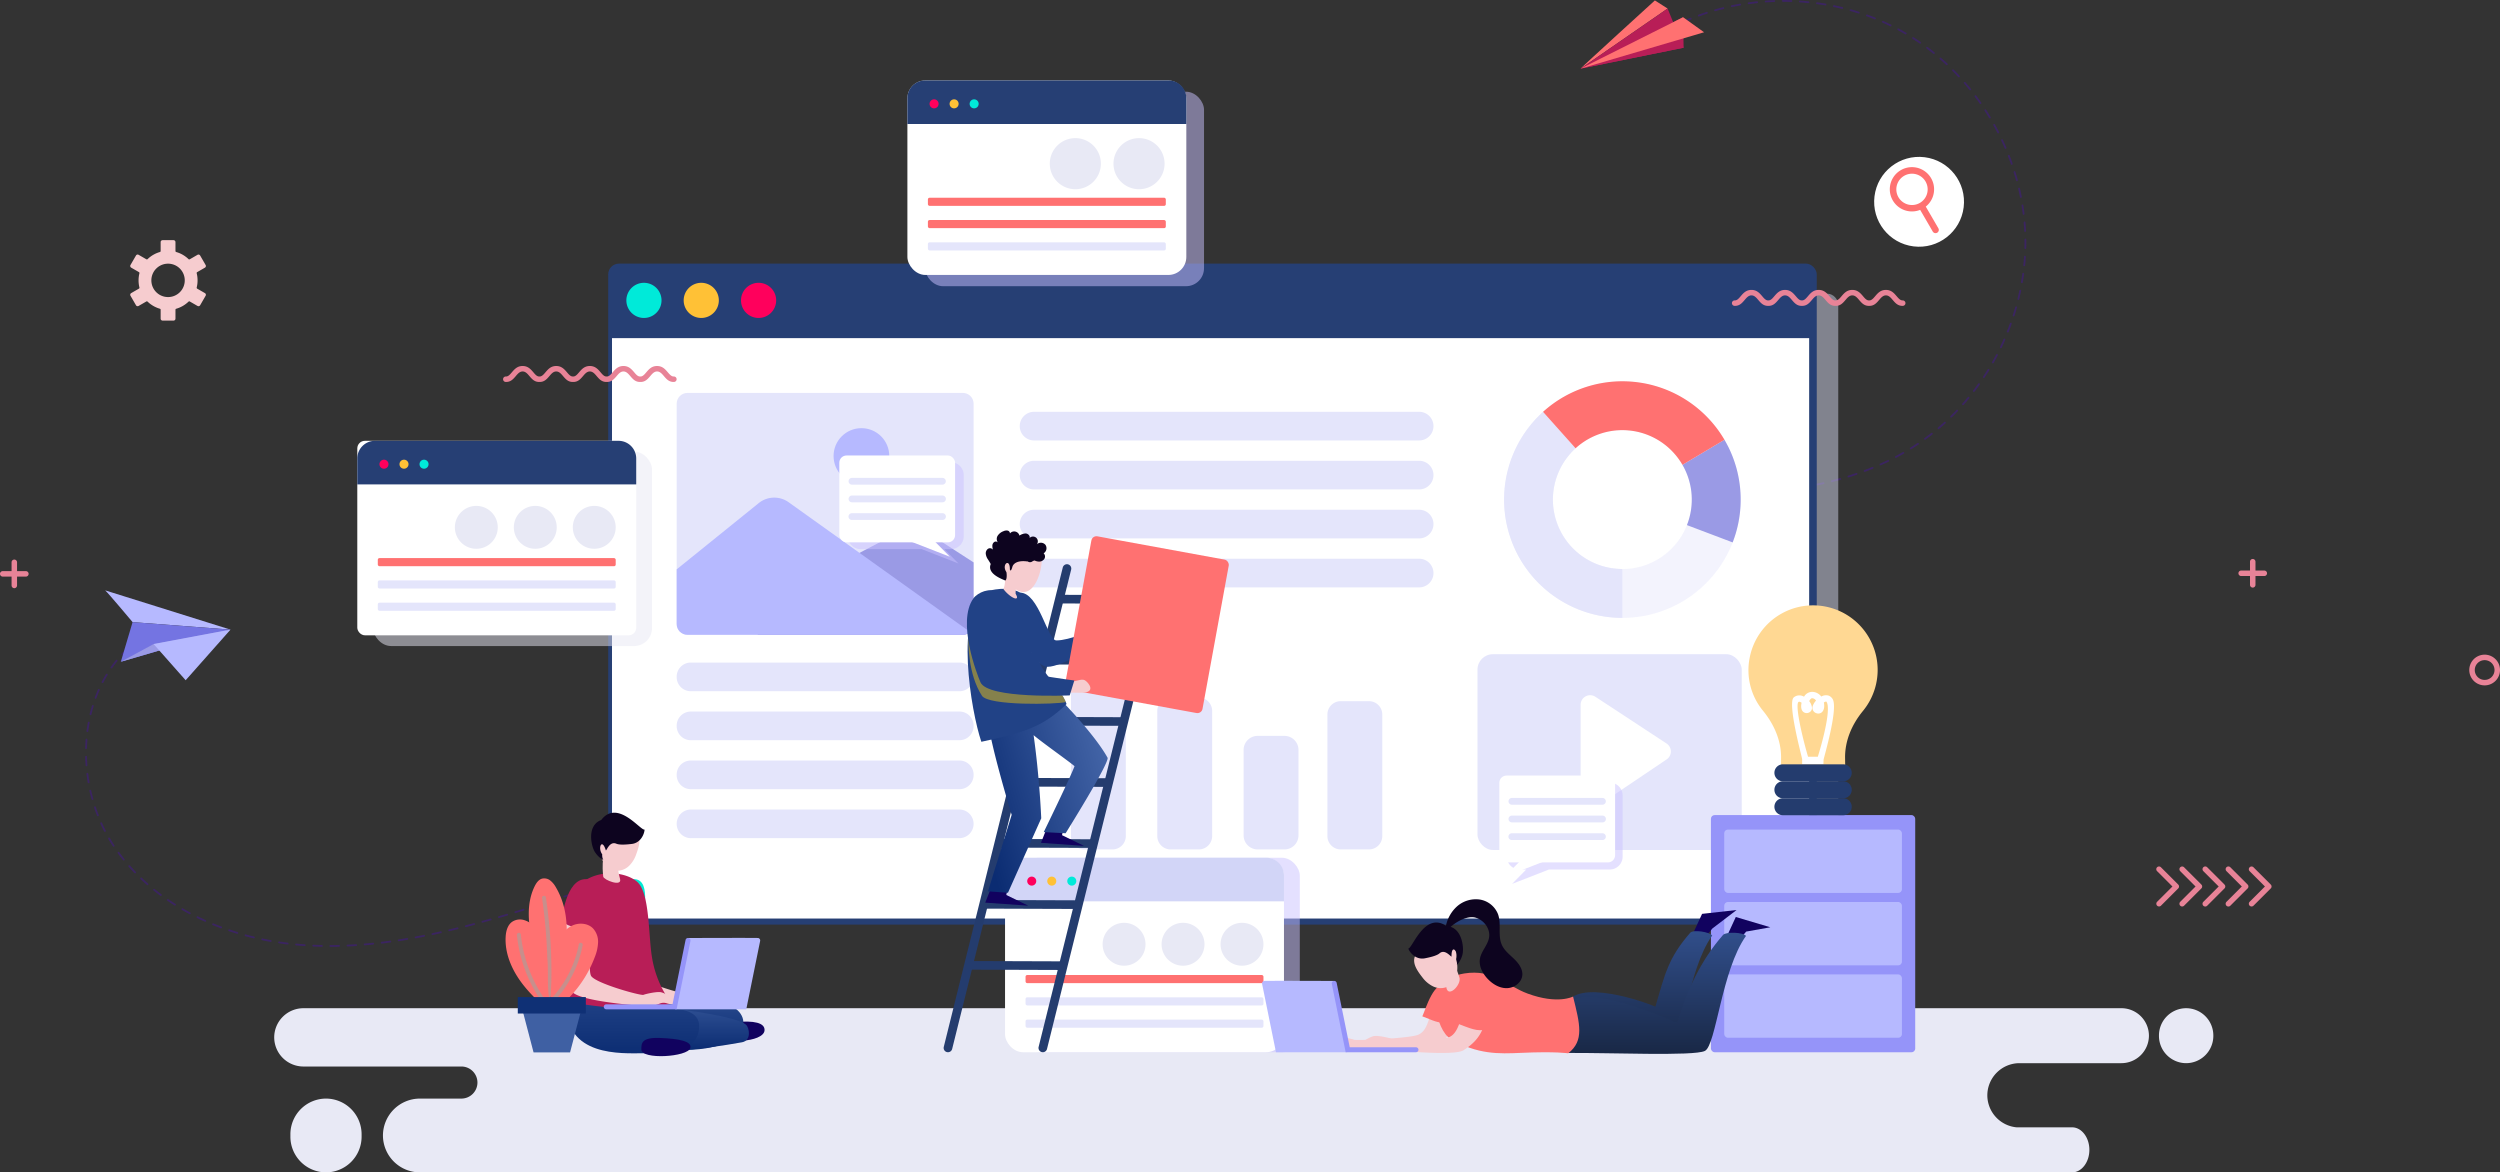 <svg xmlns="http://www.w3.org/2000/svg" width="1314.241" height="616.311" viewBox="0 0 1314.241 616.311"><rect x="0" y="0" width="1314.241" height="616.311" fill="#333333" stroke="none"/><defs><linearGradient id="b" x1=".5" x2=".5" y2="1" gradientUnits="objectBoundingBox"><stop offset="0" stop-color="#2d4e91"/><stop offset="1" stop-color="#0b2c72"/></linearGradient><linearGradient id="c" x1="1.101" y1=".255" x2="0" y2=".795" gradientUnits="objectBoundingBox"><stop offset="0" stop-color="#4a6bad"/><stop offset="1" stop-color="#0b2c72"/></linearGradient><linearGradient id="d" x1=".5" x2=".5" y2="1" gradientUnits="objectBoundingBox"><stop offset="0" stop-color="#314f8c"/><stop offset="1" stop-color="#192846"/></linearGradient><clipPath id="a"><path data-name="Rectangle 9" d="M5.651 0h144.786a5.652 5.652 0 015.652 5.652V121.5a5.652 5.652 0 01-5.652 5.652H5.651A5.651 5.651 0 010 121.5V5.651A5.651 5.651 0 015.651 0z" fill="none"/></clipPath></defs><g data-name="Group 3134"><path data-name="Path 11002" d="M159.479 530.011h955.76a14.49 14.49 0 0114.448 14.445 14.492 14.492 0 01-14.448 14.448h-53.607a16.948 16.948 0 00-16.9 16.9 16.955 16.955 0 0015.388 16.828h29.165c5 0 9.093 5.33 9.093 11.843s-4.089 11.84-9.093 11.84H383.944a6.943 6.943 0 01-.987-.067c-.541.047-1.088.067-1.639.067H220.715a19.451 19.451 0 01-19.4-19.396 19.452 19.452 0 0119.4-19.397h21.85a8.453 8.453 0 008.429-8.429 8.454 8.454 0 00-8.429-8.432h-83.086a15.372 15.372 0 01-15.328-15.323 15.371 15.371 0 0115.328-15.323zm989.773 28.893a14.334 14.334 0 0014.29-14.292v-.308a14.334 14.334 0 00-14.29-14.293 14.336 14.336 0 00-14.293 14.293v.308a14.336 14.336 0 0014.293 14.292zm-977.878 18.618a18.769 18.769 0 00-18.713 18.713v1.362a18.769 18.769 0 0018.713 18.713 18.77 18.77 0 0018.716-18.713v-1.362a18.77 18.77 0 00-18.716-18.713z" fill="#e8e9f5" fill-rule="evenodd"/><g data-name="Group 63"><g data-name="Group 61"><g data-name="Group 1" opacity=".29" fill="none" stroke="#4e01d4" stroke-linecap="round" stroke-miterlimit="10" stroke-width=".951" stroke-dasharray="4.509"><path data-name="Path 3" d="M67.468 340.75c-27.562 25.556-28.643 71.964-8.033 103.4s58.234 48.685 95.642 52.307 74.93-4.768 110.967-15.439a871.069 871.069 0 00196.681-85.843"/><path data-name="Path 5" d="M876.582 15.579c38.209-20.769 87.227-20.066 124.825 1.79s62.467 64.1 63.332 107.58-22.3 86.68-59 110.014c-47.68 30.314-108.733 25.791-164.956 20.2"/></g><g data-name="Group 5"><g data-name="Group 3" transform="translate(982.526 79.759)"><circle data-name="Ellipse 1" cx="23.618" cy="23.618" r="23.618" transform="rotate(-82.982 26.504 23.442)" fill="#fff"/><path data-name="Path 13" d="M26.895 30.567l6.633 11.415a1.707 1.707 0 002.952-1.714l-6.635-11.417a11.643 11.643 0 10-2.949 1.716zm-11.41-6.636a8.234 8.234 0 1111.256 2.98 8.244 8.244 0 01-11.256-2.98z" fill="#ff7171"/></g></g><g data-name="Group 10"><g data-name="Group 6"><path data-name="Path 16" d="M830.931 36.072c1.013-1.25 39.036-35.851 39.036-35.851l6.678 4.268z" fill="#ff7171"/><path data-name="Path 17" d="M876.643 4.489l8.431 20.583-54.145 11z" fill="#b81e57"/><path data-name="Path 18" d="M885.074 25.072l-54.145 11L884.786 9.05z" fill="#b81e57"/><path data-name="Path 19" d="M884.787 9.051l-53.856 27.022 64.9-19.115z" fill="#ff7171"/></g><g data-name="Group 9"><path data-name="Path 28" d="M55.295 310.354c1.186.929 14.4 16.682 14.4 16.682l51.478 3.959z" fill="#b6b9ff"/><path data-name="Path 29" d="M63.517 347.895l6.179-20.858 51.479 3.958z" fill="#7474e2"/><path data-name="Path 30" d="M63.517 347.897l17.242-9.316 40.416-7.585z" fill="#9a9ae5"/><path data-name="Path 31" d="M80.754 338.579l16.841 19.027 23.576-26.609z" fill="#b6b9ff"/></g></g><g data-name="Group 17"><g data-name="Group 11" transform="translate(315.728 138.58)"><rect data-name="Rectangle 4" width="639.334" height="309.467" rx="5.658" transform="rotate(180 325.319 162.646)" fill="#d1d4eb" opacity=".5" style="mix-blend-mode:multiply;isolation:isolate"/><rect data-name="Rectangle 5" width="635.334" height="347.467" rx="5.658" transform="rotate(180 319.667 173.734)" fill="#263f74"/><path data-name="Rectangle 6" d="M629.714 344.306H11.62a5.62 5.62 0 01-5.62-5.62V39.159h629.334v299.527a5.62 5.62 0 01-5.62 5.62z" fill="#fff"/></g><g data-name="Group 12"><path data-name="Path 32" d="M389.546 157.909a9.24 9.24 0 109.24-9.24 9.238 9.238 0 00-9.24 9.24z" fill="#ff005c"/><path data-name="Path 33" d="M368.65 148.669a9.24 9.24 0 11-9.24 9.24 9.239 9.239 0 019.24-9.24z" fill="#ffc136"/><path data-name="Path 34" d="M338.52 148.669a9.24 9.24 0 11-9.24 9.24 9.239 9.239 0 019.24-9.24z" fill="#00ead9"/></g><g data-name="Group 16" transform="translate(355.728 200.433)"><g data-name="Group 13"><path data-name="Path 35" d="M559.334 62.199a62.138 62.138 0 10-4.207 22.519 61.88 61.88 0 004.207-22.519zm-25.689 0a36 36 0 01-2.557 13.418 36.457 36.457 0 01-33.952 23.094c-.316 0-.63-.019-.927-.038a36.5 36.5 0 1132.527-54.748 36.076 36.076 0 014.909 18.274z" fill="#e4e5fb" opacity=".45"/><path data-name="Path 36" d="M497.135 124.38V98.71c-.316 0-.63-.019-.927-.038a36.48 36.48 0 01-23.669-63.439l-17.088-19.165a62.174 62.174 0 0041.684 108.312z" fill="#e4e5fb"/><path data-name="Path 37" d="M559.329 62.196a61.976 61.976 0 00-8.52-31.442l-22.084 13.164a36.5 36.5 0 012.367 31.69l24.03 9.1a62 62 0 004.207-22.512z" fill="#9a9ae5"/><path data-name="Path 38" d="M550.813 30.759a62.184 62.184 0 00-95.367-14.69l17.1 19.158a36.48 36.48 0 0156.183 8.7z" fill="#ff7171"/></g><path data-name="Path 39" d="M187.882 16.045h202.433a7.531 7.531 0 017.531 7.532 7.532 7.532 0 01-7.531 7.532H187.882a7.532 7.532 0 01-7.532-7.532 7.531 7.531 0 017.532-7.532zm0 40.814h202.433a7.533 7.533 0 007.531-7.534 7.532 7.532 0 00-7.531-7.532H187.882a7.532 7.532 0 00-7.532 7.532 7.533 7.533 0 007.532 7.534zm0 25.748h202.433a7.533 7.533 0 007.531-7.534 7.532 7.532 0 00-7.531-7.532H187.882a7.532 7.532 0 00-7.532 7.532 7.533 7.533 0 007.532 7.534zm0 25.748h202.433a7.532 7.532 0 007.531-7.532 7.532 7.532 0 00-7.531-7.532H187.882a7.533 7.533 0 00-7.532 7.534 7.532 7.532 0 007.532 7.53z" fill="#e4e5fb"/><path data-name="Path 40" d="M0 155.522v-.223a7.4 7.4 0 017.4-7.422h141.289a7.4 7.4 0 017.4 7.42v.226a7.419 7.419 0 01-7.42 7.42H7.42A7.421 7.421 0 010 155.522zm148.67 18.105H7.42a7.419 7.419 0 00-7.42 7.42v.223a7.419 7.419 0 007.42 7.42h141.25a7.419 7.419 0 007.42-7.42v-.223a7.419 7.419 0 00-7.42-7.42zM0 206.793v.223a7.421 7.421 0 007.42 7.422h141.25a7.421 7.421 0 007.42-7.422v-.223a7.42 7.42 0 00-7.42-7.42H7.42a7.421 7.421 0 00-7.42 7.42zm7.534 33.394h141.022a7.533 7.533 0 007.534-7.534 7.532 7.532 0 00-7.534-7.531H7.534A7.533 7.533 0 000 232.653a7.533 7.533 0 007.534 7.54z" fill="#e4e5fb"/><rect data-name="Rectangle 7" width="138.914" height="102.913" rx="8.107" transform="rotate(180 279.947 123.196)" fill="#e4e5fb"/><g data-name="Group 15"><g data-name="Group 14" clip-path="url(#a)" transform="translate(.001 6.122)"><path data-name="Rectangle 8" d="M5.651 0h144.786a5.652 5.652 0 015.652 5.652V121.5a5.652 5.652 0 01-5.652 5.652H5.651A5.651 5.651 0 010 121.5V5.651A5.651 5.651 0 015.651 0z" fill="#e4e5fb"/><path data-name="Path 41" d="M43.033 111.813l75.218-39.3a13.011 13.011 0 0113.081.6l69.936 45.146v12.91H42.501z" fill="#9a9ae5"/><path data-name="Path 42" d="M-7.071 98.459L43.121 57.93a13.008 13.008 0 0115.738-.461l99.592 71.2H-10.097z" fill="#b6b9ff"/><circle data-name="Ellipse 2" cx="14.641" cy="14.641" r="14.641" transform="translate(82.475 18.527)" fill="#b6b9ff"/></g></g><path data-name="Path 43" d="M305.427 186.415h14.063a7.393 7.393 0 017.391 7.391v44.911a7.392 7.392 0 01-7.391 7.391h-14.063a7.392 7.392 0 01-7.391-7.391v-44.913a7.393 7.393 0 017.391-7.389zm43.673-18.248h14.818a7.013 7.013 0 017.013 7.013v63.914a7.013 7.013 0 01-7.013 7.013H349.1a7.013 7.013 0 01-7.013-7.013v-63.913a7.013 7.013 0 017.013-7.013zm-96.448 5.137v65.775a7.033 7.033 0 007.032 7.03h14.78a7.032 7.032 0 007.032-7.03v-65.775a7.033 7.033 0 00-7.032-7.032h-14.78a7.033 7.033 0 00-7.032 7.032zm-23.569-38.356h-14.782a7.033 7.033 0 00-7.033 7.032v97.1a7.033 7.033 0 007.033 7.03h14.783a7.032 7.032 0 007.03-7.03v-97.1a7.033 7.033 0 00-7.031-7.033z" fill="#e4e5fb"/><path data-name="Path 44" d="M475.203 219.819v-49.767a5.013 5.013 0 017.764-4.19l37.41 24.569a5.011 5.011 0 01.05 8.347l-37.41 25.2a5.013 5.013 0 01-7.814-4.159z" fill="#fff"/></g></g><g data-name="Group 20" transform="translate(477.013 42.298)"><rect data-name="Rectangle 10" width="146.634" height="102.244" rx="9.45" transform="translate(9.299 5.915)" fill="#cbc2ff" opacity=".5" style="mix-blend-mode:multiply;isolation:isolate"/><rect data-name="Rectangle 11" width="146.634" height="102.244" rx="9.45" fill="#fff"/><path data-name="Rectangle 12" d="M9.308 0h128.017a9.308 9.308 0 019.308 9.308V22.9H0V9.308A9.308 9.308 0 019.308 0z" fill="#263f74"/><g data-name="Group 18"><path data-name="Path 46" d="M16.402 12.296a2.371 2.371 0 11-2.37-2.372 2.368 2.368 0 012.37 2.372z" fill="#ff005c"/><path data-name="Path 47" d="M26.93 12.296a2.371 2.371 0 11-2.369-2.372 2.368 2.368 0 012.369 2.372z" fill="#ffc136"/><path data-name="Path 48" d="M37.459 12.296a2.371 2.371 0 11-2.369-2.372 2.37 2.37 0 012.369 2.372z" fill="#00ead9"/></g><g data-name="Group 19" transform="translate(10.783 30.318)"><rect data-name="Rectangle 13" width="125.067" height="4.272" rx=".868" transform="rotate(180 62.533 29.521)" fill="#e4e5fb"/><rect data-name="Rectangle 14" width="125.067" height="4.272" rx=".868" transform="rotate(180 62.533 23.662)" fill="#ff7171"/><rect data-name="Rectangle 15" width="125.067" height="4.272" rx=".868" transform="rotate(180 62.533 17.803)" fill="#ff7171"/><path data-name="Path 49" d="M90.933 13.428A13.429 13.429 0 1177.505 0a13.428 13.428 0 0113.428 13.428zM110.987 0a13.429 13.429 0 1013.43 13.428A13.426 13.426 0 00110.987 0z" fill="#e8e9f5"/></g></g><g data-name="Group 23" transform="translate(528.346 450.911)"><rect data-name="Rectangle 16" width="146.633" height="102.244" rx="9.45" transform="translate(8.314)" fill="#cbc2ff" opacity=".5" style="mix-blend-mode:multiply;isolation:isolate"/><rect data-name="Rectangle 17" width="146.634" height="102.244" rx="9.45" fill="#fff"/><path data-name="Rectangle 18" d="M9.308 0h128.017a9.308 9.308 0 019.308 9.308V22.9H0V9.308A9.308 9.308 0 019.308 0z" fill="#d2d5f7"/><g data-name="Group 21"><path data-name="Path 50" d="M16.402 12.293a2.371 2.371 0 11-2.369-2.372 2.37 2.37 0 012.369 2.372z" fill="#ff005c"/><path data-name="Path 51" d="M26.93 12.293a2.371 2.371 0 11-2.369-2.372 2.37 2.37 0 012.369 2.372z" fill="#ffc136"/><path data-name="Path 52" d="M37.459 12.293a2.371 2.371 0 11-2.372-2.372 2.372 2.372 0 012.372 2.372z" fill="#00ead9"/></g><g data-name="Group 22" transform="translate(10.783 34.205)"><rect data-name="Rectangle 19" width="125.068" height="4.272" rx=".868" transform="rotate(180 62.534 27.577)" fill="#e4e5fb"/><rect data-name="Rectangle 20" width="125.068" height="4.272" rx=".868" transform="rotate(180 62.534 21.718)" fill="#e4e5fb"/><rect data-name="Rectangle 21" width="125.068" height="4.272" rx=".868" transform="rotate(180 62.534 15.86)" fill="#ff7171"/><circle data-name="Ellipse 3" cx="11.279" cy="11.279" r="11.279" transform="translate(102.509)" fill="#e8e9f5"/><path data-name="Path 53" d="M94.068 11.279A11.279 11.279 0 1182.788 0a11.28 11.28 0 0111.28 11.279z" fill="#e8e9f5"/><circle data-name="Ellipse 4" cx="11.279" cy="11.279" r="11.279" transform="translate(40.508)" fill="#e8e9f5"/></g></g><g data-name="Group 26" transform="translate(187.826 231.735)"><rect data-name="Rectangle 22" width="146.633" height="102.244" rx="9.45" transform="translate(8.314 5.642)" fill="#e8e9f5" opacity=".5" style="mix-blend-mode:multiply;isolation:isolate"/><rect data-name="Rectangle 23" width="146.634" height="102.244" rx="4" fill="#fff"/><path data-name="Rectangle 24" d="M9.308 0h128.017a9.308 9.308 0 019.308 9.308V22.9H0V9.308A9.308 9.308 0 019.308 0z" fill="#263f74"/><g data-name="Group 24"><path data-name="Path 54" d="M16.405 12.295a2.372 2.372 0 11-2.372-2.37 2.372 2.372 0 012.372 2.37z" fill="#ff005c"/><path data-name="Path 55" d="M26.93 12.295a2.371 2.371 0 11-2.37-2.37 2.37 2.37 0 012.37 2.37z" fill="#ffc136"/><path data-name="Path 56" d="M37.459 12.295a2.371 2.371 0 11-2.37-2.37 2.37 2.37 0 012.37 2.37z" fill="#00ead9"/></g><g data-name="Group 25" transform="translate(10.783 34.205)"><rect data-name="Rectangle 25" width="125.067" height="4.272" rx=".868" transform="rotate(180 62.533 27.577)" fill="#e4e5fb"/><rect data-name="Rectangle 26" width="125.067" height="4.272" rx=".868" transform="rotate(180 62.533 21.718)" fill="#e4e5fb"/><rect data-name="Rectangle 27" width="125.067" height="4.272" rx=".868" transform="rotate(180 62.533 15.86)" fill="#ff7171"/><circle data-name="Ellipse 5" cx="11.279" cy="11.279" r="11.279" transform="translate(102.508)" fill="#e8e9f5"/><circle data-name="Ellipse 6" cx="11.279" cy="11.279" r="11.279" transform="translate(71.508)" fill="#e8e9f5"/><circle data-name="Ellipse 7" cx="11.279" cy="11.279" r="11.279" transform="translate(40.508)" fill="#e8e9f5"/></g></g><g data-name="Group 34"><path data-name="Path 59" d="M386.691 537.334c9.561-.944 15.6.328 15.218 4.416-.578 6.234-22.114 7.57-25.392 1.49-1.196-2.217.133-4.915 10.174-5.906z" fill="#11025f"/><g data-name="Group 33"><path data-name="Path 60" d="M364.873 380.569c-5.521 15.859-3.981 21.516 8.8 25.81 7.482 2.514 27.783 2.994 41.981 2.108 36.7-2.286 29.888-25.556 11.239-24.477-3.8.219-7.631 2.992-16.491.62s-21.827-6.785-21.827-6.785z" transform="translate(-51.265 143.326)" fill="url(#b)"/><g data-name="Group 28"><path data-name="Path 61" d="M329.332 469.561a8.644 8.644 0 00-6.11 6.346c-1.742 11.767.409 41.168 2.6 45.127 3.018 5.442 36.8 7.779 39.915 8 1.963.14 4.706-.789 6.462-1.493a5.2 5.2 0 013.563-.114c2.4.784 4.513.687 5.4.216 1.288-.687-5.338-5.428-8.525-6.053-1.861-.366-7.41.753-9.107 1.4-1.4.535-25.059-6.018-27.5-9.922-2.134-3.413 1.074-31.573-.532-38.95-1.56-7.179-6.166-4.557-6.166-4.557z" fill="#f6cccf"/><path data-name="Path 62" d="M333.472 462.168c-10.987-.423-12.95 22.2-12.95 22.2 4.154 3.135 10.146 4.3 17.078 4.454-.335-5.647 5.773-26.271-4.128-26.654z" fill="#00ebd5"/></g><path data-name="Path 63" d="M381.995 381.807s30.33 3.677 35.2 8.135c1.73 1.58 2.938 8.282-2.146 9.2-21.261 3.836-34.112 4.3-34.112 4.3z" transform="translate(-24.983 148.78)" fill="url(#b)"/><path data-name="Path 64" d="M426.18 397.657c0 14.7-19.113 14.288-29.784 14.288s-41.144 2.068-39.865-26.338c.97-21.52 27.814 2.728 38.485 2.728s31.164-2.397 31.164 9.322z" transform="translate(-58.642 141.752)" fill="url(#b)"/><path data-name="Path 65" d="M334.883 463.488c-8.48-7.215-32.453-7.529-37.322 14.616-8.05 36.6-2.315 47.718-2.315 47.718 14.576 3.418 47.765 7.215 57.6 1.5a55.212 55.212 0 01-10.039-23.7c-2.072-11.849-1.067-34.299-7.924-40.134z" fill="#b81e57"/><g data-name="Group 29"><path data-name="Path 66" d="M304.056 469.561a8.641 8.641 0 00-6.108 6.346c-1.744 11.767.406 41.168 2.6 45.127 3.018 5.442 36.8 7.779 39.915 8 1.963.14 4.708-.789 6.462-1.493a5.2 5.2 0 013.563-.114c2.4.784 4.513.687 5.4.216 1.29-.687-5.338-5.428-8.523-6.053-1.861-.366-7.413.753-9.107 1.4-1.4.535-25.061-6.018-27.5-9.922-2.134-3.413 1.077-31.573-.53-38.95-1.566-7.179-6.172-4.557-6.172-4.557z" fill="#f6cccf"/><path data-name="Path 67" d="M308.196 462.168c-10.985-.423-12.95 22.2-12.95 22.2 4.157 3.135 10.146 4.3 17.081 4.454-.335-5.647 5.77-26.271-4.131-26.654z" fill="#b81e57"/></g><path data-name="Path 68" d="M317.109 451.642s-.692 2.572 0 9.167c.185 1.773 10.034 5.618 8.848 1.269-1.516-5.561-1.115-8.019-1.333-7.992z" fill="#f6cccf"/><path data-name="Path 69" d="M314.83 445.812a5.664 5.664 0 01.224.978 15.908 15.908 0 002.5 6.935 9.062 9.062 0 006.557 4.01 8.933 8.933 0 006.53-2.508 15.251 15.251 0 003.777-6.042c1.29-3.534 2.768-7.929.715-11.078-.99-1.52-6.166-4.043-9.849-5.7a5.625 5.625 0 00-6.511 1.4l-3.6 4.043a5.646 5.646 0 00-1.142 5.524z" fill="#f6cccf"/><path data-name="Path 70" d="M318.463 446.958c-2-6.555-4.39-1.25-1.878 2.151a5.738 5.738 0 00.568 2.983 11.952 11.952 0 01-4.152-3.81c-2.1-2.643-4.908-14.26 3.068-17.223 8.589-11.215 20.85 5.906 22.78 5.027-.086 2.286-1.994 7.028-6.738 7.574-2.061.238-6.2.694-8.109-.124-3.707-1.588-5.275 4.289-5.539 3.422z" fill="#0d041f"/><g data-name="Group 32"><g data-name="Group 30"><path data-name="Path 71" d="M392.31 530.587h-36.955a1.307 1.307 0 010-2.614l6.593-34.86s35.92-.143 36.638 0a1.31 1.31 0 011.022 1.542z" fill="#b6b9ff"/></g><g data-name="Group 31"><path data-name="Path 72" d="M355.674 530.587h-36.957a1.307 1.307 0 010-2.614h34.82l6.871-33.838a1.307 1.307 0 112.562.52z" fill="#9594f9"/></g></g><path data-name="Path 73" d="M347.147 545.661c9.637.392 16.758 1.7 15.755 5.276-1.331 4.756-25.832 6.293-25.753.746.044-3.175-.082-6.431 9.998-6.022z" fill="#11025f"/></g></g><g data-name="Group 37"><g data-name="Group 36" transform="translate(899.428 428.485)"><rect data-name="Rectangle 28" width="107.393" height="124.671" rx="1.934" fill="#9594f9"/><g data-name="Group 35" transform="translate(6.989 7.618)" fill="#b6b9ff"><rect data-name="Rectangle 29" width="93.415" height="33.296" rx="1.934"/><rect data-name="Rectangle 30" width="93.415" height="33.296" rx="1.934" transform="translate(0 38.07)"/><rect data-name="Rectangle 31" width="93.415" height="33.296" rx="1.934" transform="translate(0 76.139)"/></g></g></g><g data-name="Group 44"><g data-name="Group 39"><path data-name="Path 74" d="M286.944 530.401c4.219-10.288 8.47-20.693 10.208-31.676s.758-22.768-4.95-32.31a11.86 11.86 0 00-2.888-3.506 5.123 5.123 0 00-4.292-1.029c-1.87.5-3.09 2.277-3.947 4.012-4.62 9.347-3.384 20.5-.81 30.6s6.4 20.051 6.666 30.475" fill="#ff7171"/><g data-name="Group 38"><path data-name="Path 75" d="M288.347 528.685a1.04 1.04 0 001.039-.974 268.906 268.906 0 00-2.4-55.917 1.046 1.046 0 00-1.179-.875 1.035 1.035 0 00-.875 1.179 267.067 267.067 0 012.381 55.487 1.038 1.038 0 00.975 1.1z" fill="#60c6bc" opacity=".35"/></g></g><g data-name="Group 41"><path data-name="Path 76" d="M290.082 530.503c-2.5-7.173-1.935-14.987-2.215-22.576s-1.718-15.731-7.137-21.055a12.1 12.1 0 00-5.461-3.256 7.436 7.436 0 00-6.143 1.048c-2.358 1.749-3.149 4.922-3.308 7.852-.447 8.259 2.854 16.37 7.65 23.108s11.032 12.294 17.228 17.77" fill="#ff7171"/><g data-name="Group 40"><path data-name="Path 77" d="M289.661 532.528a1.038 1.038 0 001.013-1.69 72.34 72.34 0 01-16.857-39.507 1.04 1.04 0 10-2.07.2 74.432 74.432 0 0017.349 40.654 1.045 1.045 0 00.565.343z" fill="#60c6bc" opacity=".35"/></g></g><g data-name="Group 43"><path data-name="Path 78" d="M289.157 531.199c4.074-1.25 7.467-4.095 10.412-7.175a61.6 61.6 0 0013.088-20.836 23.014 23.014 0 001.747-7.786 10.312 10.312 0 00-2.657-7.348c-2.821-2.866-7.61-3.161-11.2-1.35s-6.065 5.357-7.432 9.138a48.081 48.081 0 00-2.141 11.838l-1.984 20.855" fill="#ff7171"/><g data-name="Group 42"><path data-name="Path 79" d="M288.262 529.041a1.041 1.041 0 00.715-.285 59.59 59.59 0 0017.319-31.861 1.04 1.04 0 10-2.042-.387 57.5 57.5 0 01-16.71 30.742 1.04 1.04 0 00.718 1.792z" fill="#60c6bc" opacity=".35"/></g></g><path data-name="Path 80" d="M280.49 553.246h19.193l6.893-26.332h-32.98z" fill="#3f60a3"/><path data-name="Rectangle 32" fill="#0f3075" d="M307.971 532.807H272.2v-8.644h35.771z"/></g><g data-name="Group 45" transform="translate(441.227 239.452)"><path data-name="Path 82" d="M11.285 3.555h47.368a6.746 6.746 0 016.745 6.745v32.179a6.746 6.746 0 01-6.745 6.745h-3.441l7.441 7.565-19.393-7.565H11.285a6.746 6.746 0 01-6.745-6.745V10.3a6.746 6.746 0 016.745-6.745z" fill="#cbc2ff" opacity=".5" style="mix-blend-mode:multiply;isolation:isolate"/><rect data-name="Rectangle 33" width="60.857" height="45.666" rx="3.793" transform="rotate(180 30.428 22.833)" fill="#fff"/><path data-name="Path 83" d="M48.427 43.383l9.685 9.849-25.244-9.849" fill="#fff"/><path data-name="Path 84" d="M54.25 15.329H6.608a1.778 1.778 0 010-3.555H54.25a1.778 1.778 0 010 3.555zm1.778 7.5a1.778 1.778 0 00-1.778-1.778H6.608a1.778 1.778 0 000 3.555H54.25a1.778 1.778 0 001.777-1.774zm0 9.283a1.779 1.779 0 00-1.778-1.78H6.608a1.779 1.779 0 000 3.558H54.25a1.778 1.778 0 001.777-1.774z" fill="#e4e5fb"/></g><g data-name="Group 46" transform="translate(788.193 407.708)"><path data-name="Path 85" d="M58.067 3.721H10.699a6.744 6.744 0 00-6.745 6.742V42.64a6.746 6.746 0 006.745 6.745h3.441l-7.441 7.567 19.393-7.567h31.975a6.746 6.746 0 006.745-6.745V10.463a6.744 6.744 0 00-6.745-6.742z" fill="#cbc2ff" opacity=".5" style="mix-blend-mode:multiply;isolation:isolate"/><rect data-name="Rectangle 34" width="60.857" height="45.666" rx="3.793" fill="#fff"/><path data-name="Path 86" d="M12.43 43.383l-9.685 9.849 25.244-9.849" fill="#fff"/><path data-name="Path 87" d="M4.829 13.551a1.778 1.778 0 011.778-1.778h47.644a1.778 1.778 0 010 3.555H6.607a1.778 1.778 0 01-1.778-1.777zm1.778 11.061h47.644a1.779 1.779 0 000-3.558H6.607a1.779 1.779 0 000 3.558zm0 9.281h47.644a1.778 1.778 0 000-3.555H6.607a1.778 1.778 0 100 3.555z" fill="#e4e5fb"/></g><g data-name="Group 52"><g data-name="Group 50"><g data-name="Group 47"><path data-name="Path 88" d="M498.347 553.155a2.272 2.272 0 01-2.208-2.819l62.557-252a2.271 2.271 0 114.409 1.093l-62.555 252a2.271 2.271 0 01-2.203 1.726z" fill="#243c6e"/></g><g data-name="Group 48"><path data-name="Path 89" d="M548.211 553.155a2.312 2.312 0 01-.551-.067 2.272 2.272 0 01-1.657-2.752l62.555-252a2.272 2.272 0 114.411 1.093l-62.555 252a2.273 2.273 0 01-2.203 1.726z" fill="#243c6e"/></g><g data-name="Group 49"><path data-name="Path 90" d="M558.141 509.917l-49.534-.174.014-4.542 49.536.171zm7.94-32.084l-49.531-.173.017-4.544 49.534.173zm7.945-32.089l-49.531-.171.014-4.544 49.536.173zm7.943-32.087l-49.531-.174.017-4.544 49.534.174zm7.945-32.084l-49.534-.173.017-4.544 49.536.173zm7.945-32.089l-49.534-.173.017-4.542 49.536.171zm7.943-32.087l-49.531-.171.017-4.544 49.534.174z" fill="#243c6e"/></g></g><g data-name="Group 51" transform="translate(508.29 278.865)"><path data-name="Path 91" d="M64.415 54.782c3.045-1.219 4.668-4.475 7.85-4.007 1.747.259 1.022 5.328-1.621 8.083-.627.654-5.58 2.172-5.58 2.172z" fill="#c6c9fa"/><path data-name="Path 92" d="M41.475 157.787l9.125-.726-.576 3.13 11.525 5.623-22.6-1.6z" fill="#11025f"/><path data-name="Path 93" d="M12.179 189.221l9.125-.726-.576 3.13 11.522 5.626-22.6-1.6z" fill="#11025f"/><path data-name="Path 94" d="M66.611 52.178s-12.655 5.633-19.564 5.633c-4.684 0-9.119-25.123-19.089-25.123-.974 6.11.537 11.579-1.188 17.53 3.705 9.464 9.411 19.919 14.54 21.309 5.737 1.559 25.3-10.246 25.3-10.246z" fill="#214286"/><path data-name="Path 95" d="M451.6 328.409c-9.526 2.838-22.3 8.149-32.263 8.3a368.857 368.857 0 00-.009 6.075c-.081 10.55 12.651 52.317 12.651 52.317L419.537 435.3l10.49.758 17.5-39.152s-.863-21.444-4.019-43.708c4.1 3.558 19.405 14.367 21.52 16.32-2.208 5.984-16.192 34.649-16.192 34.649l11.5.606s22.347-35.742 22.11-39.609c-6.968-12.673-25.72-31.921-30.846-36.755z" transform="translate(-408.439 -245.595)" fill="url(#c)"/><path data-name="Path 96" d="M37.321 65.047c-1.8.608-4.2-.727-3.465-3.049 2.992-9.44.936-24.058-4.159-28.17-5.478-4.42-13.352-3.41-19.586-1.809-16.762 11.389-7.969 62.933-2.512 79.075 22.269-4.834 32.227-7.648 44.792-19.847-2.614-8.354-15.968-18.816-15.07-26.2z" fill="#214286"/><path data-name="Path 97" d="M32.012 77.686C10.112 78.437 9.42 61.069.584 56.622c.364 2.918-.1 18.74 7.322 30.266 3.434 5.331 39.053 4.582 44.089 3.323-1.443-3.563-4.582-7.455-7.593-11.3-4.107-.144-8.179-1.37-12.39-1.225z" fill="#f7c90b" opacity=".47" style="mix-blend-mode:multiply;isolation:isolate"/><path data-name="Path 98" d="M20.02 25.552a12.719 12.719 0 01-.787 5.267c1.913 2.664 5.369 5.169 6.626 4.92s-.247-2.308-.247-2.538c-.014-2.74.54-3.978 1.184-6.64" fill="#f6cccf"/><rect data-name="Rectangle 35" width="73.409" height="81.991" rx="2.703" transform="rotate(-169.623 66.066 42.629)" fill="#ff7171"/><path data-name="Path 99" d="M39.405 15.081c-.111 8.419-5.241 21.851-13.882 15.767a23.17 23.17 0 01-9.378-15.861s15.097-20.653 23.26.094z" fill="#f6cccf"/><path data-name="Path 100" d="M54.112 79.418c3.273.211 6.018-1.73 7.919-.654s6.555 6.781-2.531 6.569-7.494 0-7.494 0z" fill="#f6cccf"/><path data-name="Path 101" d="M14.693 32.686c-2.175-2.831-9-.185-11.306 3.068C-5.345 48.077 5.35 75.741 7.14 79.812c3.893 8.853 46.919 6.89 46.919 6.89l2.415-7.843s-33.273-4.28-37.242-7.192c-1.547-1.133 3.161-28.975-4.539-38.981z" fill="#214286"/><path data-name="Path 102" d="M41.295 7.558a3.131 3.131 0 00-4.547-.254 2.531 2.531 0 00-3.777-3.358c.352-1.138-.822-2.281-2.011-2.37A6.029 6.029 0 0027.63 2.7a2.857 2.857 0 00-4.988-1.146 1.551 1.551 0 00-1.272-1.5 3.616 3.616 0 00-2.089.316 6.153 6.153 0 00-3.054 2.327 3.214 3.214 0 00.095 3.655 1.478 1.478 0 00-1.965-.271 2.413 2.413 0 00-.972 1.882 7.092 7.092 0 00.3 2.167 1.916 1.916 0 00-2.638-.454 2.906 2.906 0 00-1.112 2.636 6.365 6.365 0 001.051 2.778 28.146 28.146 0 011.549 2.562c-2.11 5.2 6.129 7.94 7.629 8.67 1.131-.568.723-4.28.585-4.482-2.709-4 1.927-7.655 1.847-1.328 0 0 .413 1.854 1.34-1.445 0 0 .753-3.674 7.715-2.79.119.014.223 0 .34 0a2.1 2.1 0 00.8.371 2.228 2.228 0 001.939-.616 7.452 7.452 0 00.87-.264 5.133 5.133 0 002.515.594 3.228 3.228 0 002.638-1.485 2.313 2.313 0 00-.418-2.871 3.13 3.13 0 00.96-4.448z" fill="#0d041f"/></g></g><g data-name="Group 59"><g data-name="Group 58"><path data-name="Path 103" d="M889.912 490.952l4.863-10.536 18.148-2.03-12.707 9.7-4.232 5.07z" fill="#11025f"/><path data-name="Path 104" d="M907.641 492.602l4.863-10.537 18.148 5.4-12.707 2.266-4.232 5.071z" fill="#11025f"/><path data-name="Path 105" d="M604.079 421.9c4.984-16.922 6.716-25.615 18.345-38.879 1.552-1.768 10.181-.444 11.531 1.483-12.884 18.027-15.412 56.59-21.344 59.446s-50.047-.4-72.5-.178c2.671-.026 16.584-17.858 16.632-19.674.481-17.961 37.136-6.586 47.336-2.198z" transform="translate(266.138 107.313)" fill="url(#d)"/><path data-name="Path 106" d="M605.965 429.938c4.984-16.922 12.456-32.99 24.085-46.254 1.552-1.768 10.7-1.4 12.052.535-12.884 18.027-15.707 57.612-21.637 60.468s-50.463.834-72.912 1.055c2.669-.026-.761-20.337-.425-22.122 3.3-17.543 48.636 1.926 58.837 6.318z" transform="translate(275.758 107.794)" fill="url(#d)"/><g data-name="Group 53"><path data-name="Path 107" d="M759.714 519.031c2.716.5 4.356 3.51 4.055 6.258-1.4 12.8-.58 21.715-9.587 26.083-5.6 2.714-41.508 1.041-44.619 1.259-1.963.138-4.706-.789-6.462-1.492a5.2 5.2 0 00-3.562-.116c-2.4.787-4.513.689-5.4.216-1.29-.687 5.338-5.426 8.525-6.053 1.861-.364 7.41.756 9.107 1.4 1.4.535 29.734-.723 33.907-2.678 5.473-2.562 5.008-9.623 9.4-18.015 3.41-6.506 4.636-6.862 4.636-6.862z" fill="#f6cccf"/><path data-name="Path 108" d="M761.314 517.5c8.34 2.895-.927 19.75-.927 19.75-4.024 1.127-7.441-1.05-12.672-2.961 1.901-4.126 6.084-19.396 13.599-16.789z" fill="#ff7171"/></g><path data-name="Path 109" d="M762.742 546.298c-7.784-4.406-14.975-31.043 6.987-34.549 15.36-2.453 22.069 6.412 33.342 10.571 15.888 5.861 23.888 1.561 23.888 1.561 3.574 14.538 5.982 23.167-2.562 29.846 0 0-6.479-1.072-24.717-.242-12.019.547-22.719.867-36.938-7.187z" fill="#ff7171"/><g data-name="Group 54"><path data-name="Path 110" d="M779.35 518.506a5.465 5.465 0 014.057 6.258c-2.657 13.87-3.487 20.634-14.029 27.338-5.253 3.337-37.066-.216-40.179 0-1.963.138-4.706-.792-6.462-1.493a5.189 5.189 0 00-3.563-.116c-2.4.787-4.511.689-5.4.216-1.288-.687 5.338-5.428 8.525-6.053 1.861-.366 7.41.753 9.107 1.4 1.4.535 26.518.984 30.692-.97 5.473-2.562 5.9-12.634 10.3-21.024 3.408-6.502 6.952-5.556 6.952-5.556z" fill="#f6cccf"/><path data-name="Path 111" d="M780.352 516.16c10.388 3.605 1.217 24.981 1.217 24.981-5.012 1.4-8.948-.682-15.462-3.063 2.369-5.139 4.886-25.167 14.245-21.918z" fill="#ff7171"/></g><path data-name="Path 112" d="M764.279 506.494a44.862 44.862 0 012.907 7.351c1.293 3.836-6.438 11.645-6.928 4.5-.395-5.751-1.466-5.887-1.262-5.972z" fill="#f6cccf"/><path data-name="Path 113" d="M765.706 504.459a5.665 5.665 0 00.086 1.021 16.135 16.135 0 01-.259 7.5 9.232 9.232 0 01-5.1 5.936 9.093 9.093 0 01-7.117-.395 15.482 15.482 0 01-5.547-4.68c-2.354-3.023-5.158-6.824-4.15-10.52.484-1.783 4.714-5.843 7.772-8.6a5.736 5.736 0 016.75-.673l4.754 2.8a5.737 5.737 0 012.832 5z" fill="#f6cccf"/><path data-name="Path 114" d="M763.058 502.737c-.1-6.852 3.8-2.536 2.446 1.471a5.742 5.742 0 01.373 3.014 11.978 11.978 0 002.783-4.9c1.193-3.159.3-15.075-8.2-15.453-11.612-8.042-18.039 12.011-20.144 11.767.784 2.148 4.052 6.077 8.736 5.143 2.032-.4 6.118-1.241 7.679-2.6 3.045-2.651 6.341 2.463 6.327 1.558z" fill="#0d041f"/><g data-name="Group 57"><g data-name="Group 55"><path data-name="Path 115" d="M670.778 553.155h36.954a1.306 1.306 0 100-2.612l-6.593-34.863s-35.92-.143-36.638 0a1.311 1.311 0 00-1.02 1.542z" fill="#b6b9ff"/></g><g data-name="Group 56"><path data-name="Path 116" d="M707.416 553.158h36.954a1.306 1.306 0 100-2.612h-34.818l-6.871-33.841a1.307 1.307 0 10-2.562.52z" fill="#9594f9"/></g></g><path data-name="Path 117" d="M759.94 487.743a18.862 18.862 0 015.982-11.227 14.928 14.928 0 0112.028-3.627 12.39 12.39 0 019.592 7.81c1.8 5.136-.271 11.137 2 16.08 1.376 3 4.116 5.088 6.481 7.387s4.549 5.278 4.247 8.563c-.357 3.874-4.342 6.721-8.233 6.743s-7.5-2.213-10.141-5.067c-2.6-2.812-4.551-6.609-3.9-10.386.7-4.04 4.171-7.192 4.813-11.241.718-4.551-2.736-9.178-7.185-10.386s-11.011 2.51-14.084 5.949" fill="#0d041f"/></g></g><g data-name="Group 60"><path data-name="Path 118" d="M936.268 403.463l.038-5.421c0-8.354-3.3-16.812-9.542-24.465a33.477 33.477 0 01-7.063-27.284 33.945 33.945 0 1159.705 27.379c-6.184 7.524-9.457 15.954-9.457 24.365l.071 5.428z" fill="#ffd893"/><path data-name="Path 119" d="M958.547 401.799c.04-.8.081-1.607.1-2.412.014-.692 7.729-26.54 4.829-31.768a4.071 4.071 0 00-2.405-2.006 4.993 4.993 0 00-3.641.561 6.032 6.032 0 00-4.656-2.465 4.972 4.972 0 00-4.394 2.536 5.662 5.662 0 00-.582-.278 4.568 4.568 0 00-4.817.654c-3.517 2.968 4.4 31.733 4.4 32.446v2.733zm-13.181-32.683c.178-.145.4-.349 1.081-.055a3.691 3.691 0 01.637.375c-.375 1.73-.342 3.7.846 4.758a2.8 2.8 0 003.09.368 2.579 2.579 0 001.526-2.507 6.316 6.316 0 00-1.454-3.458 5.149 5.149 0 01.456-.772c.219-.3.646-.791 1.074-.772a2.559 2.559 0 012.053 1.264 7.726 7.726 0 00-1.645 2.6 2.967 2.967 0 001.982 4.057 2.838 2.838 0 002.873-.684c1.131-1.141 1.3-3.168.922-5a2.832 2.832 0 011.2-.494.77.77 0 01.307.345c2.027 3.665-1.443 18.219-4.694 28.679h-5.136c-3.747-12.924-6.604-26.739-5.118-28.705z" fill="#fff"/><path data-name="Path 120" d="M932.798 406.262a4.464 4.464 0 004.463 4.463h31.726a4.464 4.464 0 004.463-4.463 4.464 4.464 0 00-4.463-4.463h-31.726a4.464 4.464 0 00-4.463 4.463z" fill="#243c6e"/><path data-name="Path 121" d="M932.798 415.186a4.464 4.464 0 004.463 4.463h31.726a4.464 4.464 0 004.463-4.463 4.462 4.462 0 00-4.463-4.461h-31.726a4.462 4.462 0 00-4.463 4.461z" fill="#243c6e"/><path data-name="Path 122" d="M932.798 424.113a4.462 4.462 0 004.463 4.461h31.726a4.462 4.462 0 004.463-4.461 4.464 4.464 0 00-4.463-4.463h-31.726a4.464 4.464 0 00-4.463 4.463z" fill="#243c6e"/></g></g></g><path data-name="Path 50" d="M1148.157 476.136a1.44 1.44 0 01-2.036-2.036l8.072-8.075-8.072-8.073a1.44 1.44 0 012.036-2.036l9.09 9.09a1.435 1.435 0 010 2.036l-9.09 9.092zm-14.194-18.184l8.069 8.072-8.069 8.075a1.44 1.44 0 002.035 2.036l9.09-9.092a1.439 1.439 0 000-2.036l-9.09-9.09a1.439 1.439 0 00-2.035 2.035zm50.675 18.182a1.44 1.44 0 01-2.036-2.036l8.069-8.075-8.068-8.071a1.44 1.44 0 012.036-2.036l9.09 9.09a1.435 1.435 0 010 2.036l-9.09 9.092zm-12.159 0l9.09-9.092a1.444 1.444 0 000-2.036l-9.09-9.09a1.44 1.44 0 00-2.038 2.036l8.072 8.072-8.072 8.075a1.44 1.44 0 002.038 2.036zm-12.161 0l9.087-9.092a1.435 1.435 0 000-2.036l-9.087-9.09a1.44 1.44 0 00-2.038 2.036l8.075 8.072-8.075 8.075a1.44 1.44 0 002.038 2.036z" fill="#e88397" fill-rule="evenodd"/><path data-name="Path 52" d="M354.211 197.924a1.434 1.434 0 11.1 2.867c-2.6.093-3.954-1.5-5.35-3.141-.992-1.165-2.017-2.37-3.538-2.37s-2.541 1.2-3.535 2.37c-1.388 1.631-2.735 3.214-5.3 3.144-2.561.07-3.91-1.512-5.3-3.144-.995-1.165-2.017-2.37-3.538-2.37s-2.543 1.2-3.535 2.37c-1.391 1.631-2.735 3.214-5.3 3.144-2.564.07-3.91-1.512-5.3-3.144-.994-1.165-2.02-2.37-3.538-2.37s-2.543 1.2-3.538 2.37c-1.385 1.631-2.732 3.214-5.3 3.144-2.561.07-3.908-1.512-5.293-3.144-.994-1.165-2.02-2.37-3.54-2.37s-2.54 1.2-3.535 2.37c-1.388 1.631-2.735 3.214-5.3 3.144-2.561.07-3.91-1.512-5.3-3.144-.992-1.165-2.015-2.37-3.535-2.37s-2.54 1.2-3.535 2.37c-1.4 1.642-2.753 3.235-5.35 3.141a1.434 1.434 0 01.1-2.867c1.217.041 2.129-1.028 3.066-2.131 1.422-1.668 2.888-3.39 5.718-3.39s4.3 1.722 5.718 3.39c.935 1.1 1.846 2.168 3.058 2.131h.119c1.209.036 2.118-1.031 3.053-2.131 1.424-1.668 2.89-3.39 5.718-3.39s4.3 1.722 5.721 3.39c.937 1.1 1.844 2.168 3.056 2.131h.119c1.212.036 2.118-1.031 3.056-2.131 1.419-1.668 2.887-3.39 5.718-3.39s4.3 1.722 5.721 3.39c.932 1.1 1.841 2.168 3.053 2.131h.119c1.212.036 2.121-1.031 3.056-2.131 1.422-1.668 2.887-3.39 5.718-3.39s4.3 1.722 5.721 3.39c.935 1.1 1.844 2.168 3.056 2.131h.117c1.212.036 2.121-1.031 3.056-2.131 1.422-1.668 2.888-3.39 5.718-3.39s4.3 1.722 5.721 3.39c.958 1.103 1.87 2.173 3.084 2.131z" fill="#e88397" fill-rule="evenodd"/><path data-name="Path 11004" d="M1000.211 157.924a1.434 1.434 0 11.1 2.867c-2.6.093-3.954-1.5-5.35-3.141-.992-1.165-2.017-2.37-3.538-2.37s-2.541 1.2-3.535 2.37c-1.388 1.631-2.735 3.214-5.3 3.144-2.561.07-3.91-1.512-5.3-3.144-.995-1.165-2.017-2.37-3.538-2.37s-2.543 1.2-3.535 2.37c-1.391 1.631-2.735 3.214-5.3 3.144-2.564.07-3.91-1.512-5.3-3.144-.994-1.165-2.02-2.37-3.538-2.37s-2.543 1.2-3.538 2.37c-1.385 1.631-2.732 3.214-5.3 3.144-2.561.07-3.908-1.512-5.293-3.144-.994-1.165-2.02-2.37-3.54-2.37s-2.54 1.2-3.535 2.37c-1.388 1.631-2.735 3.214-5.3 3.144-2.561.07-3.91-1.512-5.3-3.144-.992-1.165-2.015-2.37-3.535-2.37s-2.54 1.2-3.535 2.37c-1.4 1.642-2.753 3.235-5.35 3.141a1.434 1.434 0 01.1-2.867c1.217.041 2.129-1.028 3.066-2.131 1.422-1.668 2.888-3.39 5.718-3.39s4.3 1.722 5.718 3.39c.935 1.1 1.846 2.168 3.058 2.131h.119c1.209.036 2.118-1.031 3.053-2.131 1.424-1.668 2.89-3.39 5.718-3.39s4.3 1.722 5.721 3.39c.937 1.1 1.844 2.168 3.056 2.131h.119c1.212.036 2.118-1.031 3.056-2.131 1.419-1.668 2.887-3.39 5.718-3.39s4.3 1.722 5.721 3.39c.932 1.1 1.841 2.168 3.053 2.131h.119c1.212.036 2.121-1.031 3.056-2.131 1.422-1.668 2.887-3.39 5.718-3.39s4.3 1.722 5.721 3.39c.935 1.1 1.844 2.168 3.056 2.131h.117c1.212.036 2.121-1.031 3.056-2.131 1.422-1.668 2.888-3.39 5.718-3.39s4.3 1.722 5.721 3.39c.958 1.103 1.87 2.173 3.084 2.131z" fill="#e88397" fill-rule="evenodd"/><path data-name="Path 53" d="M1306.166 344.155a8.044 8.044 0 015.705 2.364h.005a8.078 8.078 0 010 11.421l-.086.08a8.074 8.074 0 11-5.625-13.865zm3.677 4.4a5.194 5.194 0 10-.065 7.419l.062-.067a5.2 5.2 0 000-7.35z" fill="#e88397" fill-rule="evenodd"/><path data-name="Path 56" d="M1182.816 295.293a1.44 1.44 0 012.88 0v4.643h4.641a1.44 1.44 0 110 2.88h-4.641v4.641a1.44 1.44 0 11-2.88 0v-4.641h-4.64a1.44 1.44 0 110-2.88h4.643z" fill="#e88397" fill-rule="evenodd"/><path data-name="Path 58" d="M6.083 295.601a1.44 1.44 0 112.88 0v4.641h4.641a1.44 1.44 0 110 2.88H8.963v4.643a1.44 1.44 0 01-2.88 0v-4.643H1.44a1.44 1.44 0 110-2.88h4.643z" fill="#e88397" fill-rule="evenodd"/><path data-name="Path 62" d="M77.577 158.555zm4.563-17.369a8.778 8.778 0 11-2.569 6.2 8.751 8.751 0 012.569-6.2zm1.9-8.7a15.341 15.341 0 00-3.439 1.463 15.521 15.521 0 00-3.017 2.274.542.542 0 01-.645.08l-4.076-2.357-.023-.013a1.021 1.021 0 00-.743-.085 1 1 0 00-.611.471l-.018.028-2.872 4.967a1.041 1.041 0 00-.1.769 1.027 1.027 0 00.471.614l.029.018 4.043 2.333a.542.542 0 01.256.6 15.262 15.262 0 00-.342 1.852 15.747 15.747 0 000 3.781 15.3 15.3 0 00.342 1.854.542.542 0 01-.285.611l-4.043 2.336a1.012 1.012 0 00-.471.614 1.042 1.042 0 00.1.769l2.888 5a1.012 1.012 0 001.378.37l.031-.016 4.048-2.338a.542.542 0 01.642.078 15.524 15.524 0 006.479 3.747.542.542 0 01.391.518v4.7a.994.994 0 00.3.712 1 1 0 00.712.3h5.772a1.017 1.017 0 001.007-1.01v-4.7a.542.542 0 01.414-.526 15.424 15.424 0 003.442-1.466 15.6 15.6 0 003.017-2.274.537.537 0 01.668-.06l4.05 2.336a.99.99 0 00.767.1 1.022 1.022 0 00.614-.469l.018-.026 2.867-4.972a.99.99 0 00.1-.767 1 1 0 00-.466-.614l-4.076-2.351a.539.539 0 01-.251-.6 16.4 16.4 0 00.339-1.854 15.738 15.738 0 000-3.781 16.354 16.354 0 00-.339-1.852.535.535 0 01.282-.614l4.045-2.333a1.018 1.018 0 00.466-.614.988.988 0 00-.1-.766l-.016-.031-2.869-4.97a1.026 1.026 0 00-.614-.471 1.013 1.013 0 00-.767.1l-4.076 2.357a.54.54 0 01-.655-.091 15.456 15.456 0 00-6.466-3.734.538.538 0 01-.394-.518v-4.705a1.017 1.017 0 00-1.007-1.007h-5.772a1 1 0 00-.712.3.988.988 0 00-.3.71v4.705a.546.546 0 01-.417.522z" fill="#f6cccf" fill-rule="evenodd"/></g></svg>